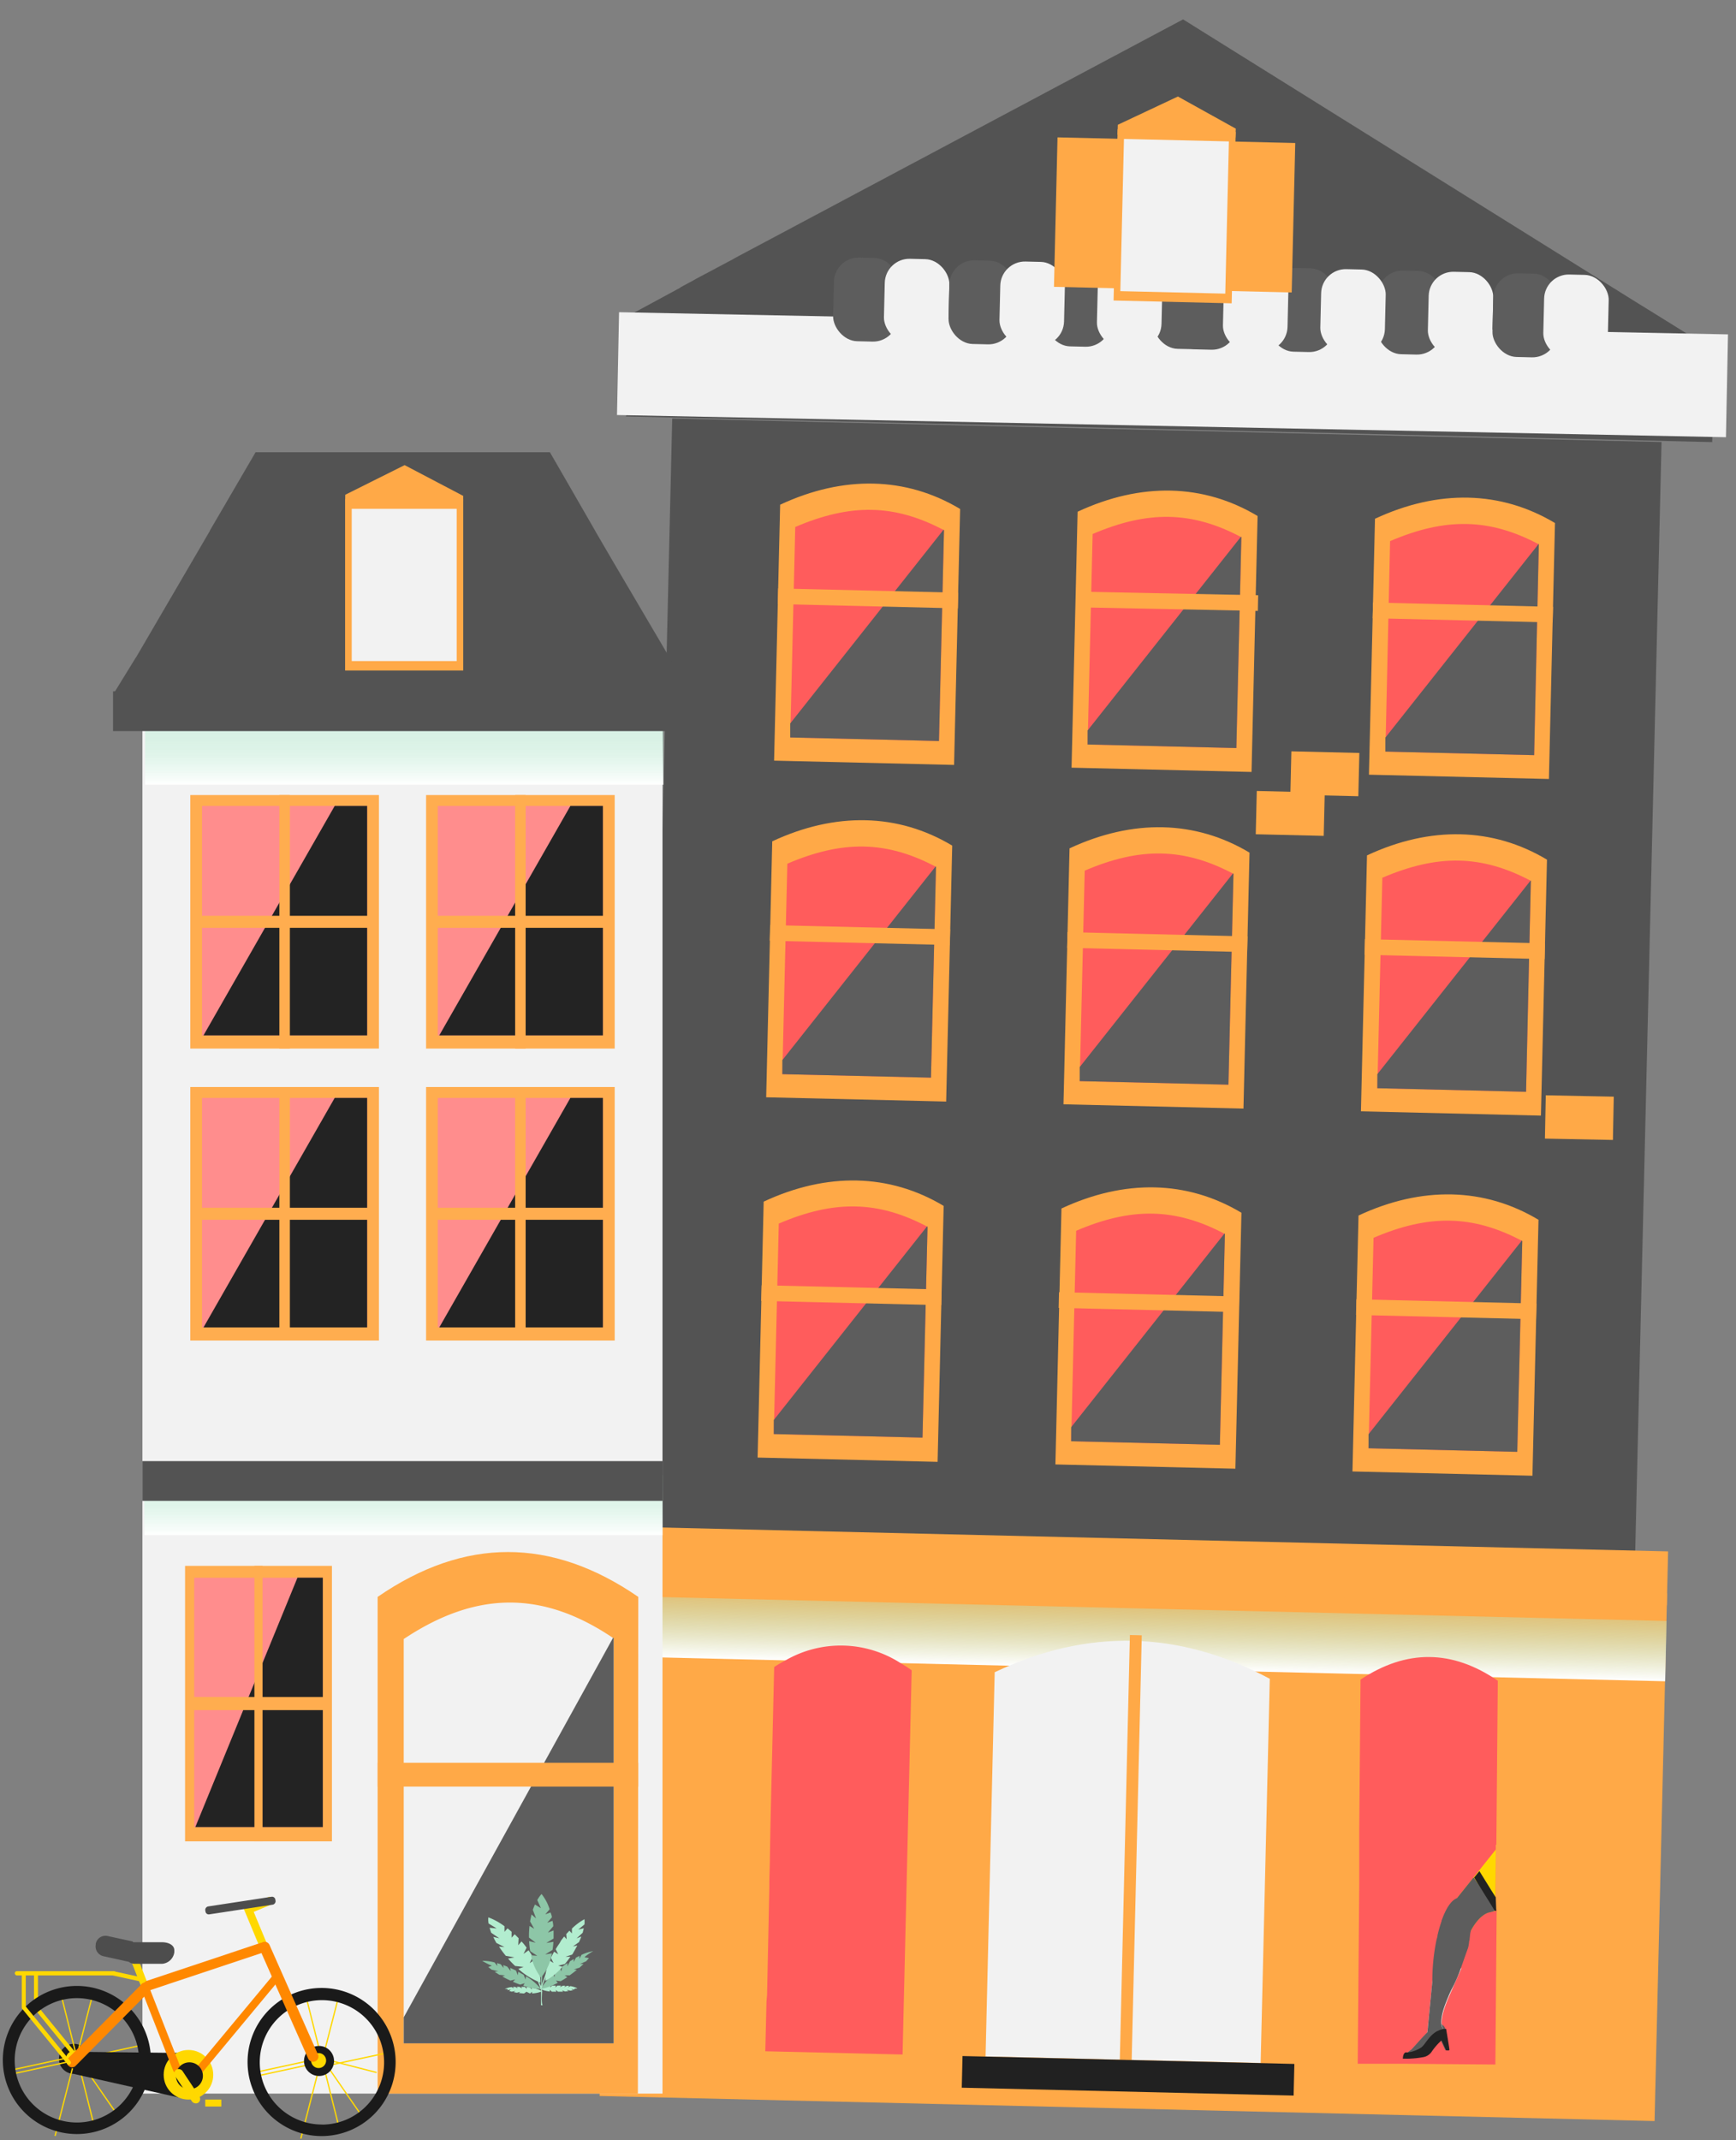 <svg xmlns="http://www.w3.org/2000/svg" xmlns:xlink="http://www.w3.org/1999/xlink" viewBox="0 0 215 265"><rect x="0" y="0" width="215" height="265" fill="#808080" stroke="none"/><defs><style>.cls-1{isolation:isolate;}.cls-2{fill:#ffa947;}.cls-3{fill:#535353;}.cls-12,.cls-13,.cls-4{mix-blend-mode:multiply;}.cls-4{fill:url(#linear-gradient);}.cls-5{fill:#f2f2f2;}.cls-6{fill:#ff5c5c;}.cls-7{fill:#5d5d5d;}.cls-8{fill:#212121;}.cls-9{fill:#ffad4f;}.cls-10{fill:#ff8d8d;}.cls-11{fill:#232323;}.cls-12{fill:url(#linear-gradient-2);}.cls-13{fill:url(#linear-gradient-3);}.cls-14{fill:#1a1a1a;}.cls-15{fill:#ffd800;}.cls-16{fill:#4d4d4d;}.cls-17{fill:#f80;}.cls-18{fill:#b2edcf;}.cls-19{fill:#8dc6a7;}</style><linearGradient id="linear-gradient" x1="142.59" y1="177.4" x2="142.59" y2="169.94" gradientTransform="translate(-1.6 29.21)" gradientUnits="userSpaceOnUse"><stop offset="0" stop-color="#fff"/><stop offset="1" stop-color="#b2edcf" stop-opacity="0.4"/></linearGradient><linearGradient id="linear-gradient-2" x1="49.97" y1="190.08" x2="49.97" y2="182.61" gradientTransform="matrix(1, 0, 0, 1, 0, 0)" xlink:href="#linear-gradient"/><linearGradient id="linear-gradient-3" x1="50.06" y1="97.16" x2="50.06" y2="89.69" gradientTransform="matrix(1, 0, 0, 1, 0, 0)" xlink:href="#linear-gradient"/></defs><title>Untitled-1</title><g class="cls-1"><g id="Layer_1" data-name="Layer 1"><rect class="cls-2" x="75.03" y="195.72" width="130.69" height="65.35" transform="translate(5.45 -3.26) rotate(1.36)"/><rect class="cls-3" x="81.55" y="53.25" width="122.56" height="142.91" transform="translate(2.99 -3.35) rotate(1.36)"/><rect class="cls-2" x="75.85" y="190.53" width="130.69" height="6.68" transform="translate(4.63 -3.29) rotate(1.36)"/><rect class="cls-4" x="75.65" y="199.14" width="130.69" height="7.47" transform="translate(4.85 -3.28) rotate(1.36)"/><path class="cls-5" d="M156.13,255.43l-34.07-.81,1.13-47.57q17.24-8.19,34.07.81Z"/><path class="cls-6" d="M94.93,247.78l-.15,6.2,17,.4,1.13-47.57a16.39,16.39,0,0,0-1.39-.9,13.69,13.69,0,0,0-14.22-.34c-.47.26-1,.54-1.42.84l-.47,20L95.35,230h0v.32h0L95.28,233l0,.76L95,247"/><path class="cls-2" d="M116.12,181l-22.29-.53.75-31.69c7.85-3.66,15.6-3.48,22.29.53Z"/><path class="cls-6" d="M114.87,152,114.25,178l-18.42-.44.62-26.06c6.86-2.94,12.29-2.84,18.37.37C114.87,151.91,114.87,151.93,114.87,152Z"/><path class="cls-7" d="M114.87,152,114.25,178l-18.42-.44,0-1.74,19-24S114.87,151.93,114.87,152Z"/><rect class="cls-2" x="94.3" y="159.39" width="22.3" height="1.94" transform="translate(3.83 -2.45) rotate(1.36)"/><path class="cls-2" d="M153,181.85l-22.29-.53.75-31.69c7.85-3.66,15.6-3.48,22.29.53Z"/><path class="cls-6" d="M151.7,152.83l-.62,26.06-18.42-.44.62-26.06c6.86-2.94,12.29-2.84,18.37.37C151.7,152.79,151.7,152.81,151.7,152.83Z"/><path class="cls-7" d="M151.7,152.83l-.62,26.06-18.42-.44,0-1.74,19-24S151.7,152.81,151.7,152.83Z"/><rect class="cls-2" x="131.14" y="160.26" width="22.3" height="1.94" transform="translate(3.86 -3.33) rotate(1.36)"/><path class="cls-2" d="M189.79,182.72l-22.29-.53.75-31.69c7.85-3.66,15.6-3.48,22.29.53Z"/><path class="cls-6" d="M188.53,153.7l-.62,26.06-18.42-.44.62-26.06c6.86-2.94,12.29-2.84,18.37.37C188.54,153.66,188.53,153.68,188.53,153.7Z"/><path class="cls-7" d="M188.53,153.7l-.62,26.06-18.42-.44,0-1.74,19-24S188.53,153.68,188.53,153.7Z"/><rect class="cls-2" x="167.97" y="161.13" width="22.3" height="1.94" transform="translate(3.89 -4.2) rotate(1.36)"/><path class="cls-2" d="M117.18,136.39l-22.29-.53.75-31.69c7.85-3.66,15.6-3.48,22.29.53Z"/><path class="cls-6" d="M115.92,107.37l-.62,26.06L96.89,133l.62-26.06c6.86-2.94,12.29-2.84,18.37.37C115.93,107.33,115.92,107.34,115.92,107.37Z"/><path class="cls-7" d="M115.92,107.37l-.62,26.06L96.89,133l0-1.74,19-24S115.92,107.34,115.92,107.37Z"/><rect class="cls-2" x="95.36" y="114.8" width="22.3" height="1.94" transform="translate(2.77 -2.49) rotate(1.36)"/><path class="cls-2" d="M154,137.26l-22.29-.53.75-31.69c7.85-3.66,15.6-3.48,22.29.53Z"/><path class="cls-6" d="M152.76,108.24l-.62,26.06-18.42-.44.62-26.06c6.86-2.94,12.29-2.84,18.37.37C152.76,108.2,152.76,108.22,152.76,108.24Z"/><path class="cls-7" d="M152.76,108.24l-.62,26.06-18.42-.44,0-1.74,19-24S152.76,108.22,152.76,108.24Z"/><rect class="cls-2" x="132.19" y="115.67" width="22.3" height="1.94" transform="translate(2.8 -3.36) rotate(1.36)"/><path class="cls-2" d="M190.84,138.13l-22.29-.53.75-31.69c7.85-3.66,15.6-3.48,22.29.53Z"/><path class="cls-6" d="M189.59,109.12,189,135.18l-18.42-.44.62-26.06c6.86-2.94,12.29-2.84,18.37.37C189.59,109.07,189.59,109.09,189.59,109.12Z"/><path class="cls-7" d="M189.59,109.12,189,135.18l-18.42-.44,0-1.74,19-24S189.59,109.09,189.59,109.12Z"/><rect class="cls-2" x="169.03" y="116.54" width="22.3" height="1.94" transform="translate(2.83 -4.24) rotate(1.36)"/><path class="cls-2" d="M118.16,94.71l-22.29-.53.75-31.69c7.85-3.66,15.6-3.48,22.29.53Z"/><path class="cls-6" d="M116.91,65.69l-.62,26.06-18.42-.44.62-26.06c6.86-2.94,12.29-2.84,18.37.37C116.91,65.65,116.91,65.66,116.91,65.69Z"/><path class="cls-7" d="M116.91,65.69l-.62,26.06-18.42-.44,0-1.74,19-24S116.91,65.66,116.91,65.69Z"/><rect class="cls-2" x="96.35" y="73.12" width="22.3" height="1.94" transform="translate(1.79 -2.53) rotate(1.36)"/><path class="cls-2" d="M155,95.58l-22.29-.53.75-31.69c7.85-3.66,15.6-3.48,22.29.53Z"/><path class="cls-6" d="M153.74,66.56l-.62,26.06-18.42-.44.62-26.06c6.86-2.94,12.29-2.84,18.37.37C153.75,66.52,153.75,66.54,153.74,66.56Z"/><path class="cls-7" d="M153.74,66.56l-.62,26.06-18.42-.44,0-1.74,19-24S153.75,66.54,153.74,66.56Z"/><rect class="cls-2" x="133.18" y="73.99" width="22.3" height="1.94" transform="matrix(1, 0.02, -0.02, 1, 1.82, -3.4)"/><path class="cls-2" d="M191.83,96.45l-22.29-.53.75-31.69c7.85-3.66,15.6-3.48,22.29.53Z"/><path class="cls-6" d="M190.58,67.44,190,93.5l-18.42-.44L172.16,67c6.86-2.94,12.29-2.84,18.37.37C190.58,67.39,190.58,67.41,190.58,67.44Z"/><path class="cls-7" d="M190.58,67.44,190,93.5l-18.42-.44,0-1.74,19-24S190.58,67.41,190.58,67.44Z"/><rect class="cls-2" x="170.02" y="74.86" width="22.3" height="1.94" transform="translate(1.85 -4.27) rotate(1.36)"/><polygon class="cls-3" points="212.44 43.48 212.05 54.74 77.53 51.56 78.34 39.69 78.34 39.54 78.17 38.91 84.25 35.62 84.27 35.61 84.3 35.56 85.92 34.69 86.23 34.51 90.86 32.05 90.88 32.03 91.43 31.73 146.52 2.4 198.27 34.69 202.21 37.15 204.96 38.85 210.06 42.02 212.44 43.48"/><rect class="cls-5" x="76.33" y="40.55" width="137.34" height="12.73" transform="matrix(1, 0.02, -0.02, 1, 1.15, -3.42)"/><rect class="cls-7" x="103.23" y="31.91" width="8" height="10.36" rx="3.05" ry="3.05" transform="translate(0.91 -2.53) rotate(1.36)"/><rect class="cls-5" x="109.53" y="32.06" width="8" height="10.36" rx="3.05" ry="3.05" transform="translate(0.91 -2.68) rotate(1.36)"/><rect class="cls-7" x="142.91" y="32.85" width="8" height="10.36" rx="3.05" ry="3.05" transform="translate(0.94 -3.47) rotate(1.36)"/><rect class="cls-5" x="149.21" y="33" width="8" height="10.36" rx="3.05" ry="3.05" transform="translate(0.95 -3.62) rotate(1.36)"/><rect class="cls-7" x="129.59" y="32.54" width="8" height="10.36" rx="3.05" ry="3.05" transform="translate(0.93 -3.15) rotate(1.36)"/><rect class="cls-5" x="135.9" y="32.69" width="8" height="10.36" rx="3.05" ry="3.05" transform="translate(0.94 -3.3) rotate(1.36)"/><rect class="cls-7" x="117.53" y="32.25" width="8" height="10.36" rx="3.05" ry="3.05" transform="translate(0.92 -2.87) rotate(1.36)"/><rect class="cls-5" x="123.83" y="32.4" width="8" height="10.36" rx="3.05" ry="3.05" transform="translate(0.93 -3.02) rotate(1.36)"/><rect class="cls-7" x="170.59" y="33.51" width="8" height="10.36" rx="3.05" ry="3.05" transform="translate(0.97 -4.12) rotate(1.36)"/><rect class="cls-5" x="176.89" y="33.66" width="8" height="10.36" rx="3.05" ry="3.05" transform="translate(0.97 -4.27) rotate(1.36)"/><rect class="cls-7" x="157.27" y="33.2" width="8" height="10.36" rx="3.05" ry="3.05" transform="translate(0.95 -3.81) rotate(1.36)"/><rect class="cls-5" x="163.57" y="33.34" width="8" height="10.36" rx="3.05" ry="3.05" transform="translate(0.96 -3.96) rotate(1.36)"/><rect class="cls-7" x="145.21" y="32.91" width="8" height="10.36" rx="3.05" ry="3.05" transform="translate(0.94 -3.52) rotate(1.36)"/><rect class="cls-5" x="151.51" y="33.06" width="8" height="10.36" rx="3.05" ry="3.05" transform="translate(0.95 -3.67) rotate(1.36)"/><rect class="cls-7" x="184.89" y="33.85" width="8" height="10.36" rx="3.05" ry="3.05" transform="translate(0.98 -4.46) rotate(1.36)"/><rect class="cls-5" x="191.19" y="34" width="8" height="10.36" rx="3.05" ry="3.05" transform="translate(0.98 -4.61) rotate(1.36)"/><rect class="cls-5" x="138.36" y="25.77" width="8" height="10.36" rx="3.05" ry="3.05" transform="translate(0.77 -3.36) rotate(1.36)"/><rect class="cls-2" x="138.16" y="16.17" width="14.63" height="21.21" transform="translate(0.68 -3.44) rotate(1.36)"/><rect class="cls-2" x="130.75" y="17.35" width="29.45" height="18.51" transform="translate(0.67 -3.44) rotate(1.36)"/><rect class="cls-5" x="138.97" y="17.35" width="13" height="18.85" transform="translate(0.68 -3.44) rotate(1.36)"/><polygon class="cls-2" points="153.01 17.02 153.05 15.93 145.88 11.95 138.44 15.45 138.4 16.68 153.01 17.02"/><rect class="cls-2" x="139.31" y="202.44" width="1.47" height="53.53" transform="translate(5.47 -3.25) rotate(1.36)"/><rect class="cls-8" x="137.74" y="236.45" width="3.92" height="41.11" transform="translate(-120.54 390.58) rotate(-88.64)"/><rect class="cls-2" x="190.82" y="136.38" width="8.42" height="5.36" transform="matrix(1, 0.02, -0.02, 1, 3.35, -4.58)"/><rect class="cls-2" x="155.59" y="98.03" width="8.42" height="5.36" transform="translate(2.43 -3.76) rotate(1.36)"/><rect class="cls-2" x="159.87" y="93.12" width="8.42" height="5.36" transform="translate(2.32 -3.86) rotate(1.36)"/><rect class="cls-5" x="17.64" y="83.45" width="64.41" height="175.77"/><rect class="cls-9" x="23.57" y="134.59" width="23.36" height="31.39"/><rect class="cls-10" x="21.04" y="139.93" width="28.41" height="20.45" transform="translate(185.4 114.9) rotate(90)"/><polygon class="cls-11" points="25.2 164.36 45.47 164.36 45.47 135.94 41.45 135.94 25.2 164.36"/><rect class="cls-9" x="34.6" y="134.59" width="1.3" height="31.39"/><rect class="cls-9" x="34.59" y="139.15" width="1.49" height="22.27" transform="translate(185.62 114.95) rotate(90)"/><rect class="cls-9" x="22.92" y="193.88" width="18.19" height="34.11"/><rect class="cls-10" x="16.58" y="202.82" width="30.87" height="15.93" transform="translate(242.8 178.77) rotate(90)"/><polygon class="cls-11" points="24.19 226.22 39.98 226.22 39.98 195.34 36.84 195.34 24.19 226.22"/><rect class="cls-9" x="31.51" y="193.88" width="1.01" height="34.11"/><rect class="cls-9" x="31.27" y="202.26" width="1.62" height="17.35" transform="translate(243.01 178.85) rotate(90)"/><rect class="cls-9" x="52.77" y="134.59" width="23.36" height="31.39"/><rect class="cls-10" x="50.24" y="139.93" width="28.41" height="20.45" transform="translate(214.6 85.7) rotate(90)"/><polygon class="cls-11" points="54.4 164.36 74.67 164.36 74.67 135.94 70.64 135.94 54.4 164.36"/><rect class="cls-9" x="63.8" y="134.59" width="1.3" height="31.39"/><rect class="cls-9" x="63.79" y="139.15" width="1.49" height="22.27" transform="translate(214.82 85.75) rotate(90)"/><rect class="cls-9" x="23.57" y="98.44" width="23.36" height="31.39"/><rect class="cls-10" x="21.04" y="103.77" width="28.41" height="20.45" transform="translate(149.24 78.75) rotate(90)"/><polygon class="cls-11" points="25.2 128.2 45.47 128.2 45.47 99.79 41.45 99.79 25.2 128.2"/><rect class="cls-9" x="34.6" y="98.44" width="1.3" height="31.39"/><rect class="cls-9" x="34.59" y="103" width="1.49" height="22.27" transform="translate(149.47 78.8) rotate(90)"/><rect class="cls-9" x="52.77" y="98.44" width="23.36" height="31.39"/><rect class="cls-10" x="50.24" y="103.77" width="28.41" height="20.45" transform="translate(178.44 49.55) rotate(90)"/><polygon class="cls-11" points="54.4 128.2 74.67 128.2 74.67 99.79 70.64 99.79 54.4 128.2"/><rect class="cls-9" x="63.8" y="98.44" width="1.3" height="31.39"/><rect class="cls-9" x="63.79" y="103" width="1.49" height="22.27" transform="translate(178.66 49.6) rotate(90)"/><path class="cls-2" d="M79,259.22H46.77v-61.5q16.14-11.11,32.28,0Z"/><path class="cls-5" d="M76,202.94V253H50V202.94c9-6,17.24-6,25.93-.13A.12.12,0,0,1,76,202.94Z"/><path class="cls-7" d="M76,202.94V253H50v-3.22l25.93-47A.12.12,0,0,1,76,202.94Z"/><rect class="cls-2" x="46.77" y="218.26" width="32.28" height="2.95"/><polygon class="cls-3" points="85.75 86 14 86 16.75 81.53 16.91 81.29 25.97 65.77 26 65.68 31.65 56 68.11 56 73.73 65.75 73.76 65.82 75.92 69.52 83.28 82.03 85.75 86"/><rect class="cls-12" x="17.88" y="182.61" width="64.18" height="7.47"/><rect class="cls-13" x="17.97" y="89.69" width="64.18" height="7.47"/><rect class="cls-3" x="14" y="85.6" width="72.12" height="4.92"/><rect class="cls-3" x="17.64" y="180.91" width="64.42" height="4.92"/><rect class="cls-2" x="42.74" y="61.81" width="14.63" height="21.21"/><rect class="cls-5" x="43.56" y="63" width="13" height="18.85"/><polygon class="cls-2" points="57.36 62.49 57.37 61.4 50.11 57.59 42.76 61.26 42.74 62.49 57.36 62.49"/><circle class="cls-14" cx="9.16" cy="254.92" r="1.86"/><path class="cls-15" d="M10.26,255.25,4.7,248.43v-3.88c0-.08-.07-.07-.15-.07H4.36c-.08,0-.15,0-.15.07v4h0a.24.24,0,0,0,.06.18l5.58,6.84a.26.26,0,0,0,.37,0A.27.27,0,0,0,10.26,255.25Z"/><rect class="cls-15" x="31.46" y="256.11" width="8.64" height="0.16" transform="translate(-53.46 13.39) rotate(-12.23)"/><rect class="cls-15" x="39.79" y="254.23" width="8.64" height="0.16" transform="matrix(0.98, -0.21, 0.21, 0.98, -52.87, 15.11)"/><rect class="cls-15" x="36.74" y="259.61" width="8.64" height="0.16" transform="translate(282.97 156.71) rotate(75.93)"/><rect class="cls-15" x="34.57" y="251.02" width="8.64" height="0.16" transform="translate(272.99 152.32) rotate(75.93)"/><rect class="cls-15" x="34.57" y="259.61" width="8.64" height="0.16" transform="matrix(-0.25, 0.97, -0.97, -0.25, 299.96, 287.8)"/><rect class="cls-15" x="36.91" y="251.02" width="8.64" height="0.16" transform="matrix(-0.25, 0.97, -0.97, -0.25, 294.58, 274.77)"/><rect class="cls-15" x="39.04" y="255.98" width="8.64" height="0.16" transform="matrix(-0.97, -0.25, 0.25, -0.97, 20.5, 514.75)"/><rect class="cls-15" x="37.87" y="258.13" width="8.64" height="0.16" transform="translate(-146.16 439.8) rotate(-124.67)"/><rect class="cls-15" x="31.46" y="255.61" width="8.64" height="0.16" transform="translate(-53.35 13.38) rotate(-12.23)"/><path class="cls-14" d="M39.87,246.14A9.17,9.17,0,1,0,49,255.31,9.17,9.17,0,0,0,39.87,246.14Zm0,16.91a7.7,7.7,0,1,1,7.7-7.7A7.7,7.7,0,0,1,39.91,263.06Z"/><circle class="cls-14" cx="39.51" cy="255.18" r="1.86"/><circle class="cls-15" cx="39.46" cy="255.13" r="0.93"/><rect class="cls-15" x="1.11" y="255.86" width="8.64" height="0.16" transform="translate(-54.09 6.96) rotate(-12.23)"/><rect class="cls-15" x="9.44" y="253.97" width="8.64" height="0.16" transform="translate(-53.5 8.68) rotate(-12.23)"/><rect class="cls-15" x="6.39" y="259.36" width="8.64" height="0.16" transform="translate(259.76 185.95) rotate(75.93)"/><rect class="cls-15" x="4.22" y="250.77" width="8.64" height="0.16" transform="translate(249.78 181.57) rotate(75.93)"/><rect class="cls-15" x="4.22" y="259.36" width="8.64" height="0.16" transform="matrix(-0.25, 0.97, -0.97, -0.25, 261.69, 316.85)"/><rect class="cls-15" x="6.56" y="250.77" width="8.64" height="0.16" transform="matrix(-0.25, 0.97, -0.97, -0.25, 256.31, 303.82)"/><rect class="cls-15" x="8.69" y="255.73" width="8.64" height="0.16" transform="translate(-39.15 506.57) rotate(-165.34)"/><rect class="cls-15" x="7.52" y="257.88" width="8.64" height="0.16" transform="translate(-193.57 414.45) rotate(-124.67)"/><rect class="cls-15" x="1.11" y="255.35" width="8.64" height="0.16" transform="translate(-53.99 6.95) rotate(-12.23)"/><path class="cls-14" d="M9.52,245.89a9.17,9.17,0,1,0,9.17,9.17A9.17,9.17,0,0,0,9.52,245.89Zm0,16.91a7.7,7.7,0,1,1,7.7-7.7A7.7,7.7,0,0,1,9.56,262.8Z"/><circle class="cls-15" cx="9.11" cy="254.87" r="0.93"/><rect class="cls-15" x="16.76" y="241.9" width="0.89" height="4.32" rx="0.31" ry="0.31" transform="translate(-87.86 23.1) rotate(-21.4)"/><rect class="cls-15" x="31.12" y="235.72" width="0.99" height="5.6" rx="0.31" ry="0.31" transform="translate(152.48 446.57) rotate(157.4)"/><rect class="cls-15" x="31.72" y="234.23" width="0.99" height="3.24" rx="0.25" ry="0.25" transform="translate(-173.14 356.23) rotate(-112.6)"/><rect class="cls-16" x="29.28" y="231.55" width="0.99" height="8.78" rx="0.41" ry="0.41" transform="translate(-198.97 300.98) rotate(-98.68)"/><polygon class="cls-14" points="22.07 259.69 9.16 256.79 9.71 254.05 22.7 254.19 22.07 259.69"/><circle class="cls-15" cx="23.34" cy="256.89" r="3.07"/><path class="cls-17" d="M39.38,254.38l-6-13.56a.66.66,0,0,0-.87-.34l-.1.06h-.07l-14.15,4.72a.61.61,0,0,0-.29.21.62.62,0,0,0-.33.17l-9.13,9.21a.62.62,0,0,0,0,.88l.05.05a.62.62,0,0,0,.88,0l9.13-9.21a.62.62,0,0,0,.11-.16l13.77-4.59,5.79,13.07a.66.66,0,0,0,1.21-.54Z"/><rect class="cls-17" x="19.41" y="245.11" width="1" height="11.98" rx="0.5" ry="0.5" transform="translate(-90.24 24.58) rotate(-21.4)"/><rect class="cls-17" x="28.54" y="242.69" width="0.96" height="16.82" rx="0.48" ry="0.48" transform="translate(167.15 39.41) rotate(39.72)"/><rect class="cls-15" x="25.42" y="259.96" width="1.99" height="0.86"/><circle class="cls-14" cx="23.46" cy="257.02" r="1.67"/><rect class="cls-15" x="23.94" y="256.22" width="1.11" height="4.93" rx="0.56" ry="0.56" transform="matrix(0.83, -0.55, 0.55, 0.83, -139.42, 57.07)"/><rect class="cls-15" x="1.83" y="244.06" width="12.53" height="0.53" rx="0.26" ry="0.26"/><rect class="cls-15" x="13.79" y="244.46" width="4.09" height="0.53" rx="0.15" ry="0.15" transform="translate(52.14 2.19) rotate(12.22)"/><path class="cls-15" d="M8.75,255.25l-5.56-6.82v-3.88c0-.08-.07-.07-.15-.07H2.85c-.08,0-.15,0-.15.07v4h0a.24.24,0,0,0,.06.18l5.58,6.84a.26.26,0,0,0,.37,0A.27.27,0,0,0,8.75,255.25Z"/><path class="cls-16" d="M20.08,240.48H16.56c-.08,0-.16-.13-.24-.12l-3-.65a1.22,1.22,0,0,0-1.46.95l0,.11a1.24,1.24,0,0,0,1,1.45l3.08.68a1.36,1.36,0,0,0,.63.25h3.52a1.65,1.65,0,0,0,1.5-1.45v-.21C21.59,240.78,20.79,240.48,20.08,240.48Z"/><path class="cls-18" d="M67.14,246.56s-.14,1.5.07,1.72H67l0-2.24Z"/><path class="cls-18" d="M66.5,244.54s.4,1.45.68,1.58l-.23.1-.77-2.1Z"/><path class="cls-19" d="M67.16,244.54s-.14,1.5.07,1.72H67L67,244Z"/><path class="cls-18" d="M67.64,244.68s-.62,1.37-.49,1.65l-.24-.07.76-2.1Z"/><path class="cls-18" d="M71.07,246.37l-.31-.16.2.2-.3.07-.48-.1.22.15-.4.05-.4-.14.15.16-.57,0h-.08l-.28-.22.08.22-.56,0h0l-.25-.23,0,.21a4,4,0,0,1-1.24-.34,4,4,0,0,1,1.35-.37l-.07.22.26-.24.45,0-.07.24.26-.24h.45l-.13.19.36-.18.3,0-.12.18.31-.16h0l.28,0-.12.18.29-.15a3.33,3.33,0,0,1,.85.27C71.44,246.24,71.13,246.16,71.07,246.37Z"/><path class="cls-19" d="M72.47,242.36l.47.08-.35.4-.77.33h.45l-.5.46-.7.21.37.06q-.37.3-.78.6l-.11.08-.62,0,.33.22c-.28.19-.56.36-.83.51h0l-.58-.08.23.27a6.81,6.81,0,0,1-2.08.76,6.82,6.82,0,0,1,1.53-1.85l.12.38.13-.6.6-.49.13.4.13-.6.23-.17.4-.28v.4l.33-.62.45-.27v.36l.28-.53h0l.43-.22v.36l.26-.49a5.72,5.72,0,0,1,1.46-.46C73.07,241.79,72.17,242.41,72.47,242.36Z"/><path class="cls-18" d="M69.5,240.25l.37-.48.31.34-.05-.64h0l.39-.42.31.34,0-.6a7.06,7.06,0,0,1,1.55-1.16,2.64,2.64,0,0,1,0,.65l-.76.63.68-.16q-.06.27-.14.56l-.75.69.59-.23c-.08.22-.18.45-.29.69l-.75.54.54-.12c-.16.31-.35.63-.55,1l-.09.13-.83.27.61,0c-.22.31-.44.61-.68.89h0l-.82.21.52.14a8,8,0,0,1-2.11,1.75,5.12,5.12,0,0,1,.53-2.52l.47.3-.32-.64c.12-.25.25-.5.4-.76l.5.32-.31-.63.17-.28.31-.46"/><path class="cls-18" d="M65.64,246.83h0l.26-.22,0,.21a4,4,0,0,0,1.26-.27,4,4,0,0,0-1.33-.44l.06.23-.25-.26-.45-.05.06.24L65,246h-.45l.12.2-.35-.2H64l.11.18-.3-.17h0l-.28,0,.11.18-.28-.16a3.33,3.33,0,0,0-.86.23c.29,0,.48,0,.32.16l.45-.1-.21.19.3.09.48-.08-.22.14.39.07.41-.11-.16.15.57.05h.08l.29-.21"/><path class="cls-19" d="M60.92,243.39l-.45.16.42.33.82.19-.45.07.58.37.72.08-.35.13q.42.24.88.45l.12.06.6-.14-.29.28c.31.14.61.26.9.36h0l.56-.18-.18.31a6.81,6.81,0,0,0,2.18.39,6.82,6.82,0,0,0-1.83-1.56l-.06.4-.23-.57-.67-.38-.06.42-.23-.57-.26-.13-.45-.2.06.39-.43-.55-.49-.19.05.36-.37-.47h0l-.46-.14.05.36-.35-.44a5.72,5.72,0,0,0-1.52-.2A7.05,7.05,0,0,0,60.92,243.39Z"/><path class="cls-18" d="M60.51,238.16l1,.61-.87-.08q.08.3.2.62l1,.68-.75-.17c.11.24.24.49.39.75l1,.51-.68-.06a12.14,12.14,0,0,0,.73,1l.11.14,1.06.19-.78.15a11.61,11.61,0,0,0,.88.92h0l1.05.12-.66.24a8.83,8.83,0,0,0,2.73,1.69,5.1,5.1,0,0,0-.74-2.81l-.58.41.38-.78c-.15-.27-.33-.54-.52-.81l-.62.44.38-.77-.22-.29c-.13-.17-.27-.33-.41-.48l-.41.47.05-.87-.49-.49-.38.43,0-.74h0l-.5-.42-.38.43,0-.69a7.92,7.92,0,0,0-2-1.1A2.74,2.74,0,0,0,60.51,238.16Z"/><path class="cls-19" d="M66.54,235.26l.45,1-.74-.45q-.14.31-.26.66l.4,1.06-.56-.49c-.07.28-.13.57-.18.87l.51.9-.58-.35a10.89,10.89,0,0,0-.07,1.26c0,.06,0,.12,0,.18l.83.64-.81-.2a9.45,9.45,0,0,0,.14,1.25h0l.87.57-.77-.06A6.49,6.49,0,0,0,67,244.86a6.11,6.11,0,0,0,1.35-3l-.83.13.91-.56c.05-.32.09-.65.11-1l-.88.14.9-.55c0-.12,0-.24,0-.37s0-.42,0-.63l-.71.27.67-.79c0-.23-.05-.45-.09-.67l-.66.24.58-.67h0c0-.21-.1-.41-.16-.61l-.66.24.54-.63a5.77,5.77,0,0,0-1-1.89A3.81,3.81,0,0,0,66.54,235.26Z"/><path class="cls-18" d="M68.38,246.59h0Z"/><path class="cls-6" d="M185.25,236.42v-8h.07l.18-20.32q-8.47-5.8-17-.14l-.16,18.42,0,3.93v1.56h0v1.28l-.19,22.38,6.05,0,11,.09.16-19.17h0Z"/><path class="cls-7" d="M176.79,251.78a1.08,1.08,0,0,0,.69.83,1.2,1.2,0,0,0,.63.07,1.1,1.1,0,1,0-.35-2.17l-.12,0h0a4.16,4.16,0,0,1-.86,1.1A.84.84,0,0,0,176.79,251.78Z"/><path class="cls-5" d="M176.77,251.64l1.16-.11.38,0,.62-.06a1,1,0,0,1-.16-.19c-.61-.91.12-2.85,1-4.79h0c.43-1,.89-2,1.23-2.8v0l-3.49.56-.12,1.21h0Z"/><path class="cls-5" d="M174.12,254.72h0a3.91,3.91,0,0,0,2.84-1.08,1.2,1.2,0,0,1,.51-1,2.34,2.34,0,0,1,1.31-.42l-.48-.7-.07-.1-.59-.86h0c-.63,1-.48.74-.86,1.1s-1.1,1.19-2,2.15a2.46,2.46,0,0,0-.48.39.84.84,0,0,0-.22.36A.24.24,0,0,0,174.12,254.72Z"/><path class="cls-7" d="M174,254.21l.11.68a7.07,7.07,0,0,0,2.43-.58c.29-.81,1.9-1.69,1.9-1.69l.57,1.23s.41.08.41-.07-.41-2.57-.41-2.57l-.29,0c-.61-.91.12-2.85,1-4.79h0a18.09,18.09,0,0,0,1.23-2.8v0c.23-.64.45-1.29.67-1.9l.2-.55a4.49,4.49,0,0,0,.14-.92,7.61,7.61,0,0,1,.14-1.14.52.52,0,0,1,0-.1,18.3,18.3,0,0,0-1.34-3.33c-.12-.21-.24-.41-.34-.63-.72.28-1.37,1.34-1.88,2.8a17.05,17.05,0,0,0-.51,1.79c0,.19-.09.38-.13.58a25.32,25.32,0,0,0-.51,5.16h0l-.61,6.25c-.49.46-1.1,1.18-2,2.15a2.46,2.46,0,0,0-.48.39Z"/><path class="cls-11" d="M173.74,254.9h.41a11.7,11.7,0,0,0,2.21-.21,1.61,1.61,0,0,0,1-.73,8,8,0,0,1,1.17-1.33l.57,1.23s.41.08.41-.07-.41-2.57-.41-2.57l-.29,0a2.8,2.8,0,0,0-.53.14l-.31.14c-1,.55-1.46,1.65-1.94,2a3.84,3.84,0,0,1-1.67.62l-.28,0h0C173.74,254.23,173.74,254.9,173.74,254.9Z"/><path class="cls-15" d="M185.25,229l-.75.95-.07.08-1.27,1.6-.65.8h0l0,0-.79,1-1.28,1.6,1.73,4.06s0-.08.09-.2.12-.22.22-.37l.1-.15a5.19,5.19,0,0,1,.38-.51,2.85,2.85,0,0,1,.23-.26l.2-.2c.06-.06.12-.1.18-.17h0a2.94,2.94,0,0,1,.71-.4,1.58,1.58,0,0,1,.31-.09l0,0a2.14,2.14,0,0,0,.32-.08.53.53,0,0,0,.12,0l.09,0,.09,0Z"/><path class="cls-7" d="M185.25,236.35l-2.75-3.9-2.09,2.61c-.72.28-1.37,1.34-1.88,2.8l2.28,3.23,1.19-.84a7.61,7.61,0,0,1,.14-1.14s1-2.09,2.43-2.35a3.73,3.73,0,0,0,.68-.21Z"/><path class="cls-11" d="M185.25,235l0-.07-.53-.84h0l-.09-.14,0,0-.22-.36-1.19-1.92-.65.8h0l0,0,1.33,2.14h0l.32.51h0l.16.25.33.54.42.69h0l.09,0,.09,0Z"/></g></g></svg>